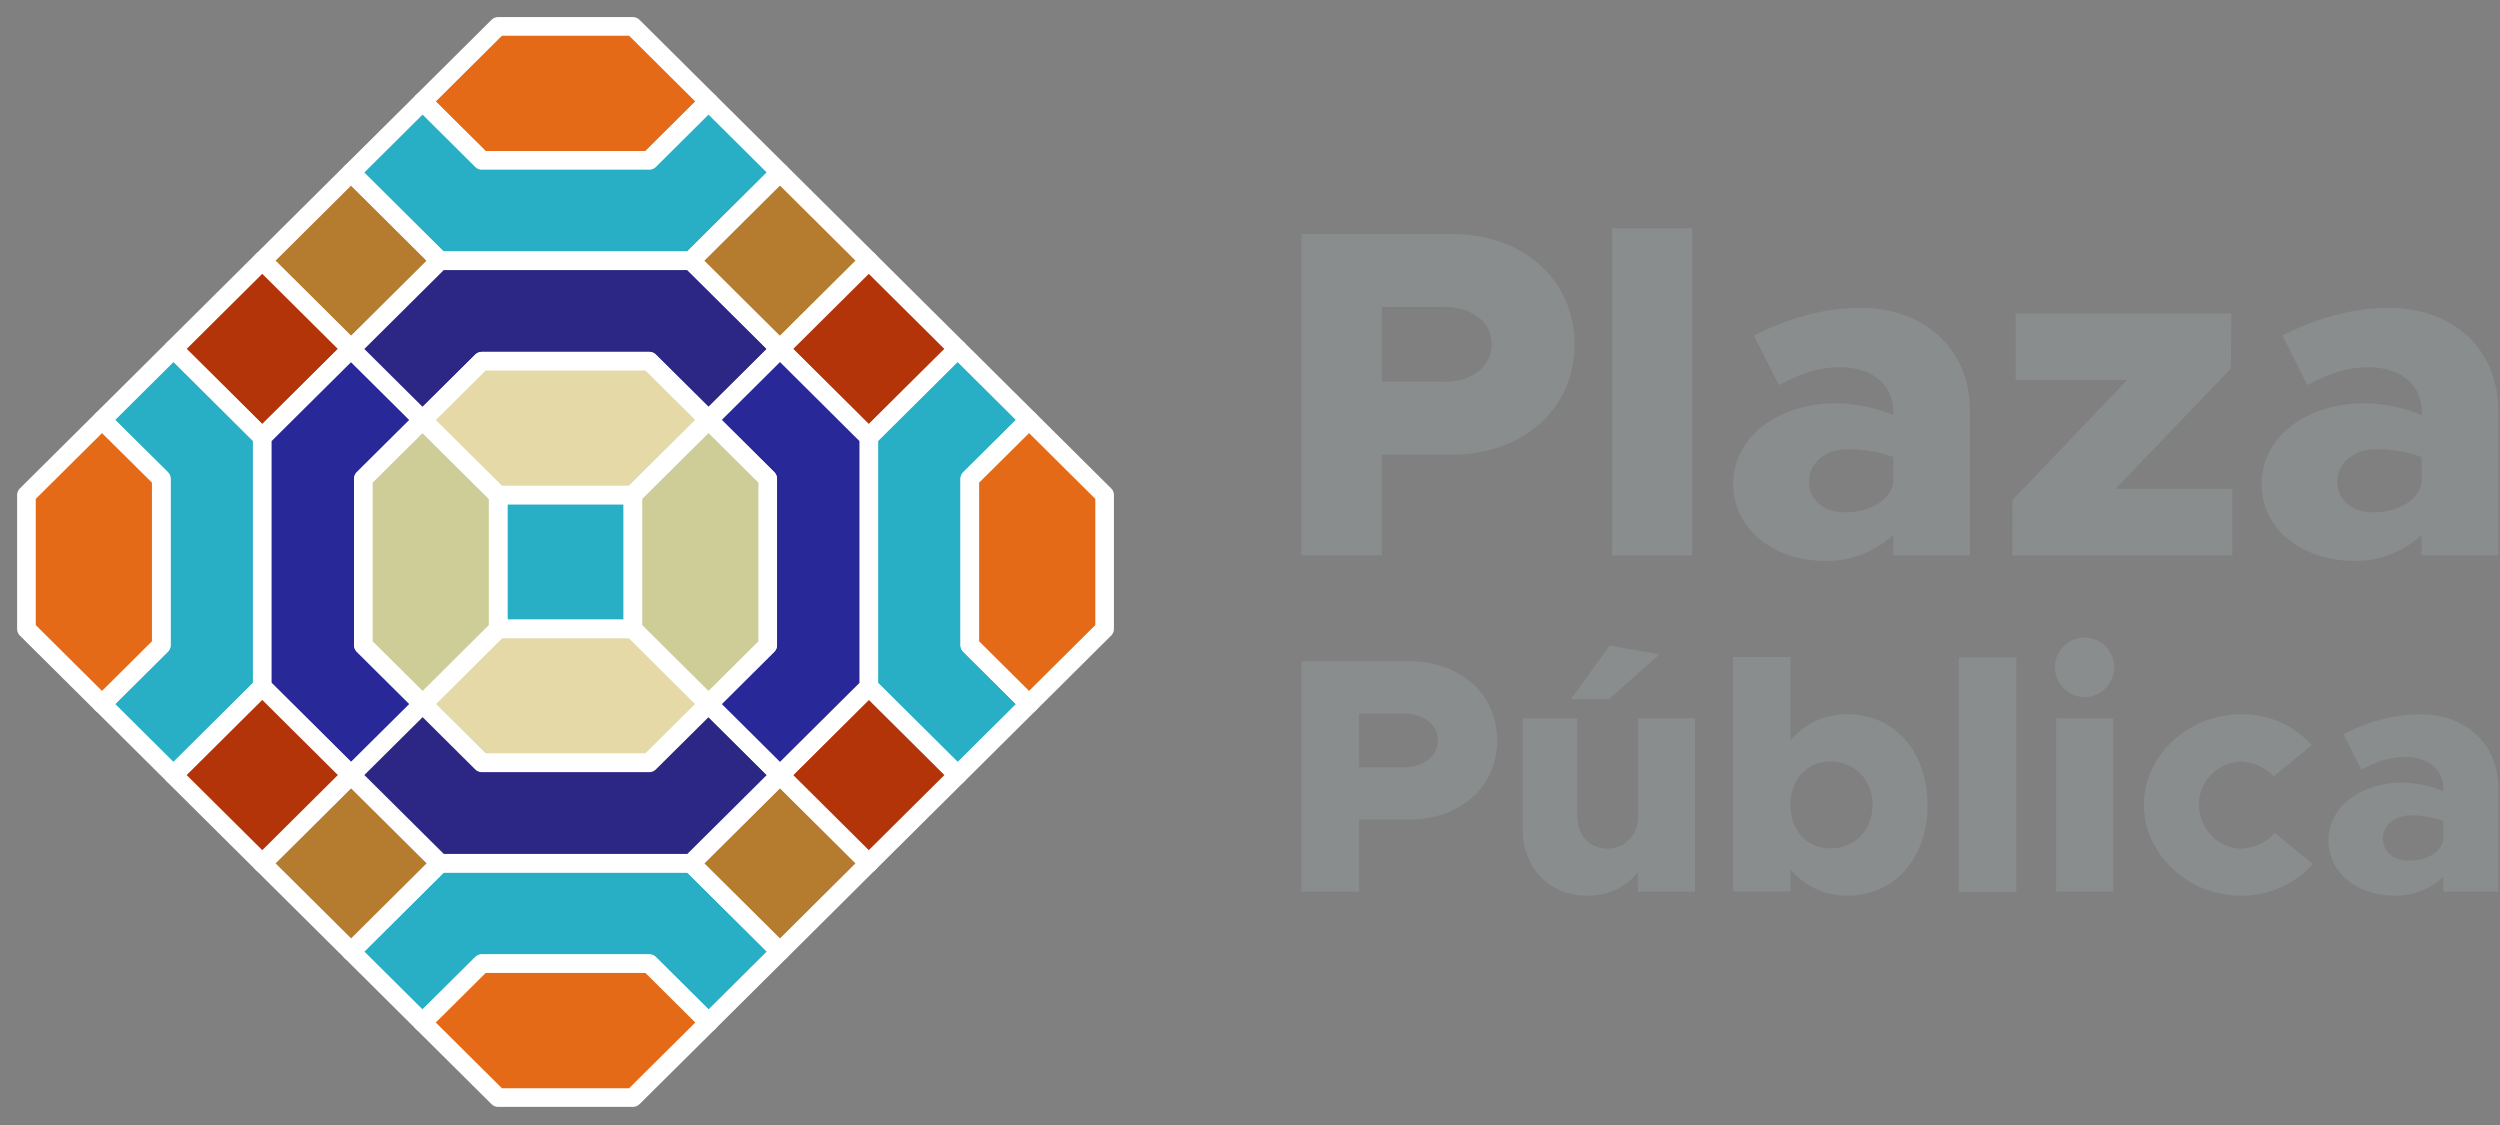 <svg xmlns="http://www.w3.org/2000/svg" width="100" height="45" viewBox="0 0 100 45">
    <rect x="0" y="0" width="100" height="45" fill="#808080" stroke="none"/>
    <g fill="none" fill-rule="nonzero">
        <path fill="#28AFC6" stroke="#FFF" stroke-linecap="round" stroke-linejoin="round" stroke-width=".745" d="M31.199 38.061l-2.858 2.84-2.37-2.355h-6.698l-2.37 2.355-2.858-2.84 3.552-3.53h10.048z"/>
        <path fill="#E56A17" stroke="#FFF" stroke-linecap="round" stroke-linejoin="round" stroke-width=".745" d="M25.972 38.546l2.369 2.355-3.024 3.002h-5.392l-3.022-3.002 2.37-2.355zM28.34 4.06l-2.368 2.355h-6.699l-2.37-2.355 3.022-3.004h5.392z"/>
        <path fill="#B57C30" stroke="#FFF" stroke-linecap="round" stroke-linejoin="round" stroke-width=".745" d="M10.491 10.429l3.553-3.53 3.552 3.53-3.552 3.53z"/>
        <path fill="#B23408" stroke="#FFF" stroke-linecap="round" stroke-linejoin="round" stroke-width=".745" d="M6.937 13.958l3.553-3.53 3.552 3.53-3.552 3.529z"/>
        <path fill="#28AFC6" stroke="#FFF" stroke-linecap="round" stroke-linejoin="round" stroke-width=".745" d="M10.49 17.489v9.982L6.939 31l-2.858-2.84 2.37-2.354v-6.656l-2.37-2.352 2.858-2.84z"/>
        <path fill="#E56A17" stroke="#FFF" stroke-linecap="round" stroke-linejoin="round" stroke-width=".745" d="M6.45 19.15v6.657l-2.37 2.355-3.023-3.004v-5.357L4.08 16.8z"/>
        <path fill="#282899" stroke="#FFF" stroke-linecap="round" stroke-linejoin="round" stroke-width=".745" d="M16.905 28.162l-2.86 2.84-3.554-3.531v-9.982l3.554-3.53 2.858 2.84-2.367 2.352v6.656z"/>
        <path fill="#28AFC6" stroke="#FFF" stroke-linecap="round" stroke-linejoin="round" stroke-width=".745" d="M19.925 19.801h5.392v5.355h-5.392z"/>
        <path fill="#E5D9A8" stroke="#FFF" stroke-linecap="round" stroke-linejoin="round" stroke-width=".745" d="M28.34 28.162l-2.37 2.352h-6.697l-2.368-2.352 3.02-3.004v-.001h5.392v.001z"/>
        <path fill="#B57C30" stroke="#FFF" stroke-linecap="round" stroke-linejoin="round" stroke-width=".745" d="M34.751 34.53L31.2 38.062l-3.554-3.53 1.171-1.162L31.199 31zM17.597 34.53l-3.552 3.531-3.554-3.53L14.045 31z"/>
        <path fill="#B23408" stroke="#FFF" stroke-linecap="round" stroke-linejoin="round" stroke-width=".745" d="M6.938 31.002l3.553-3.53 3.552 3.53-3.552 3.53z"/>
        <path fill="#28AFC6" stroke="#FFF" stroke-linecap="round" stroke-linejoin="round" stroke-width=".745" d="M31.199 6.9l-3.554 3.529H17.597l-3.552-3.53 2.858-2.839 2.37 2.355h6.699L28.34 4.06z"/>
        <path fill="#2C2785" stroke="#FFF" stroke-linecap="round" stroke-linejoin="round" stroke-width=".745" d="M31.199 13.96l-2.858 2.839-2.37-2.352h-6.698l-2.37 2.352-2.858-2.84 3.552-3.53h10.048z"/>
        <path fill="#B57C30" stroke="#FFF" stroke-linecap="round" stroke-linejoin="round" stroke-width=".745" d="M27.646 10.428l3.553-3.53 3.552 3.53-3.552 3.53z"/>
        <path fill="#B23408" stroke="#FFF" stroke-linecap="round" stroke-linejoin="round" stroke-width=".745" d="M31.199 13.959l3.552-3.53 3.553 3.53-3.553 3.529z"/>
        <path fill="#28AFC6" stroke="#FFF" stroke-linecap="round" stroke-linejoin="round" stroke-width=".745" d="M38.793 25.807l2.37 2.355-2.858 2.84-3.554-3.531v-9.982l3.554-3.53 2.858 2.84-2.37 2.352z"/>
        <path fill="#B23408" stroke="#FFF" stroke-linecap="round" stroke-linejoin="round" stroke-width=".745" d="M31.2 31.002l3.552-3.53 3.552 3.53-3.552 3.529z"/>
        <path fill="#E56A17" stroke="#FFF" stroke-linecap="round" stroke-linejoin="round" stroke-width=".745" d="M44.185 19.801v5.357l-3.022 3.004-2.37-2.355v-6.656l2.37-2.352z"/>
        <path fill="#CECC97" stroke="#FFF" stroke-linecap="round" stroke-linejoin="round" stroke-width=".745" d="M19.925 19.801v5.357l-3.02 3.004-2.37-2.355v-6.656l2.368-2.352z"/>
        <path fill="#E5D9A8" stroke="#FFF" stroke-linecap="round" stroke-linejoin="round" stroke-width=".745" d="M28.34 16.799l-3.023 3.002h-5.392L16.903 16.8l2.37-2.352h6.697z"/>
        <path fill="#2C2785" stroke="#FFF" stroke-linecap="round" stroke-linejoin="round" stroke-width=".745" d="M31.199 31.001l-2.383 2.368-1.171 1.162H17.597v-.002l-3.552-3.528 2.86-2.84 2.368 2.353h6.697l2.37-2.352z"/>
        <path fill="#282899" stroke="#FFF" stroke-linecap="round" stroke-linejoin="round" stroke-width=".745" d="M34.751 17.489v9.982L31.2 31l-2.858-2.84 2.367-2.354v-6.656l-2.367-2.352 2.858-2.84z"/>
        <path fill="#CECC97" stroke="#FFF" stroke-linecap="round" stroke-linejoin="round" stroke-width=".745" d="M30.708 19.15v6.657l-2.367 2.355-3.024-3.004v-5.357l3.024-3.002z"/>
        <path fill="#898D8D" d="M52.055 9.358h6.01c2.843 0 4.915 1.815 4.915 4.415s-2.072 4.416-4.916 4.416h-2.787v4.023h-3.222V9.358zm5.707 5.912c1.111 0 1.903-.6 1.903-1.497 0-.897-.787-1.496-1.903-1.496h-2.485v2.993h2.485zM64.486 9.13h3.203v13.08h-3.203zM78.8 16.467v5.745h-3.068v-.822a3.89 3.89 0 0 1-2.695 1.047c-2.071 0-3.71-1.25-3.71-3.088 0-1.889 1.826-3.218 4.124-3.218a6.387 6.387 0 0 1 2.28.47v-.132c0-1.029-.786-1.778-2.129-1.778-.922 0-1.62.282-2.449.712l-.998-1.983c1.357-.674 2.75-1.104 4.258-1.104 2.504-.002 4.388 1.57 4.388 4.151zm-3.068 2.845v-1.03a5.383 5.383 0 0 0-1.828-.312c-.867 0-1.545.543-1.545 1.29 0 .748.603 1.235 1.45 1.235.942-.004 1.795-.453 1.923-1.183zM80.496 20.004l4.596-4.81h-4.464v-2.657h8.627l-.02 2.207-4.614 4.81h4.676v2.658h-8.801zM99.934 16.467v5.745h-3.07v-.822a3.884 3.884 0 0 1-2.688 1.047c-2.07 0-3.71-1.25-3.71-3.088 0-1.889 1.826-3.218 4.124-3.218a6.371 6.371 0 0 1 2.28.47v-.132c0-1.029-.788-1.778-2.128-1.778-.923 0-1.62.282-2.45.712l-.997-1.983c1.356-.674 2.75-1.104 4.257-1.104 2.498-.002 4.382 1.57 4.382 4.151zm-3.07 2.845v-1.03a5.383 5.383 0 0 0-1.827-.312c-.867 0-1.545.543-1.545 1.29 0 .748.603 1.235 1.451 1.235.941-.004 1.79-.453 1.92-1.183zM52.055 26.451h4.308c2.038 0 3.524 1.301 3.524 3.165s-1.486 3.166-3.524 3.166h-1.999v2.884h-2.309V26.45zm4.092 4.24c.797 0 1.363-.43 1.363-1.075 0-.644-.566-1.073-1.363-1.073h-1.783v2.147h1.783zM67.799 28.731v6.935h-2.282v-.791c-.431.59-1.174.952-2.046.952-1.499 0-2.566-1.113-2.566-2.682v-4.414h2.188v3.91c0 .764.486 1.3 1.188 1.3.326.009.642-.115.874-.343.232-.228.36-.54.356-.864l.012.04V28.73H67.8zm-3.444-.765h-1.51l1.539-2.146 1.997.355-2.026 1.791zM77.103 32.191c0 2.135-1.324 3.636-3.202 3.636a2.916 2.916 0 0 1-2.28-1.052v.885h-2.297v-9.382h2.297v3.337a2.923 2.923 0 0 1 2.28-1.047c1.878.002 3.202 1.505 3.202 3.623zm-2.204 0c0-1.005-.702-1.729-1.687-1.729-.945 0-1.593.724-1.593 1.73 0 1.005.647 1.744 1.593 1.744.987 0 1.689-.725 1.689-1.745h-.002zM78.357 26.29h2.296v9.382h-2.296zM82.193 26.678a1.208 1.208 0 0 1 1.215-1.179c.646.023 1.159.55 1.159 1.194 0 .643-.513 1.17-1.16 1.194a1.216 1.216 0 0 1-1.214-1.209zm.053 2.053h2.282v6.935h-2.282V28.73zM85.756 32.191c0-1.971 1.783-3.621 3.89-3.621a3.702 3.702 0 0 1 2.821 1.234l-1.512 1.25a1.924 1.924 0 0 0-1.322-.589 1.725 1.725 0 0 0-1.675 1.72c0 .952.77 1.758 1.675 1.758a1.93 1.93 0 0 0 1.363-.618l1.512 1.234a3.743 3.743 0 0 1-2.896 1.268c-2.087 0-3.856-1.662-3.856-3.636zM99.934 31.549v4.117H97.73v-.59a2.782 2.782 0 0 1-1.93.75c-1.487 0-2.66-.897-2.66-2.212 0-1.355 1.309-2.308 2.957-2.308a4.536 4.536 0 0 1 1.637.341v-.094c0-.738-.569-1.274-1.527-1.274-.661 0-1.16.2-1.755.51l-.716-1.423c.972-.483 1.972-.791 3.052-.791 1.795-.005 3.146 1.122 3.146 2.974zM97.73 33.58v-.738a3.86 3.86 0 0 0-1.31-.228c-.62 0-1.1.39-1.1.926s.432.885 1.04.885c.672.006 1.28-.316 1.374-.838l-.004-.007z"/>
    </g>
</svg>
